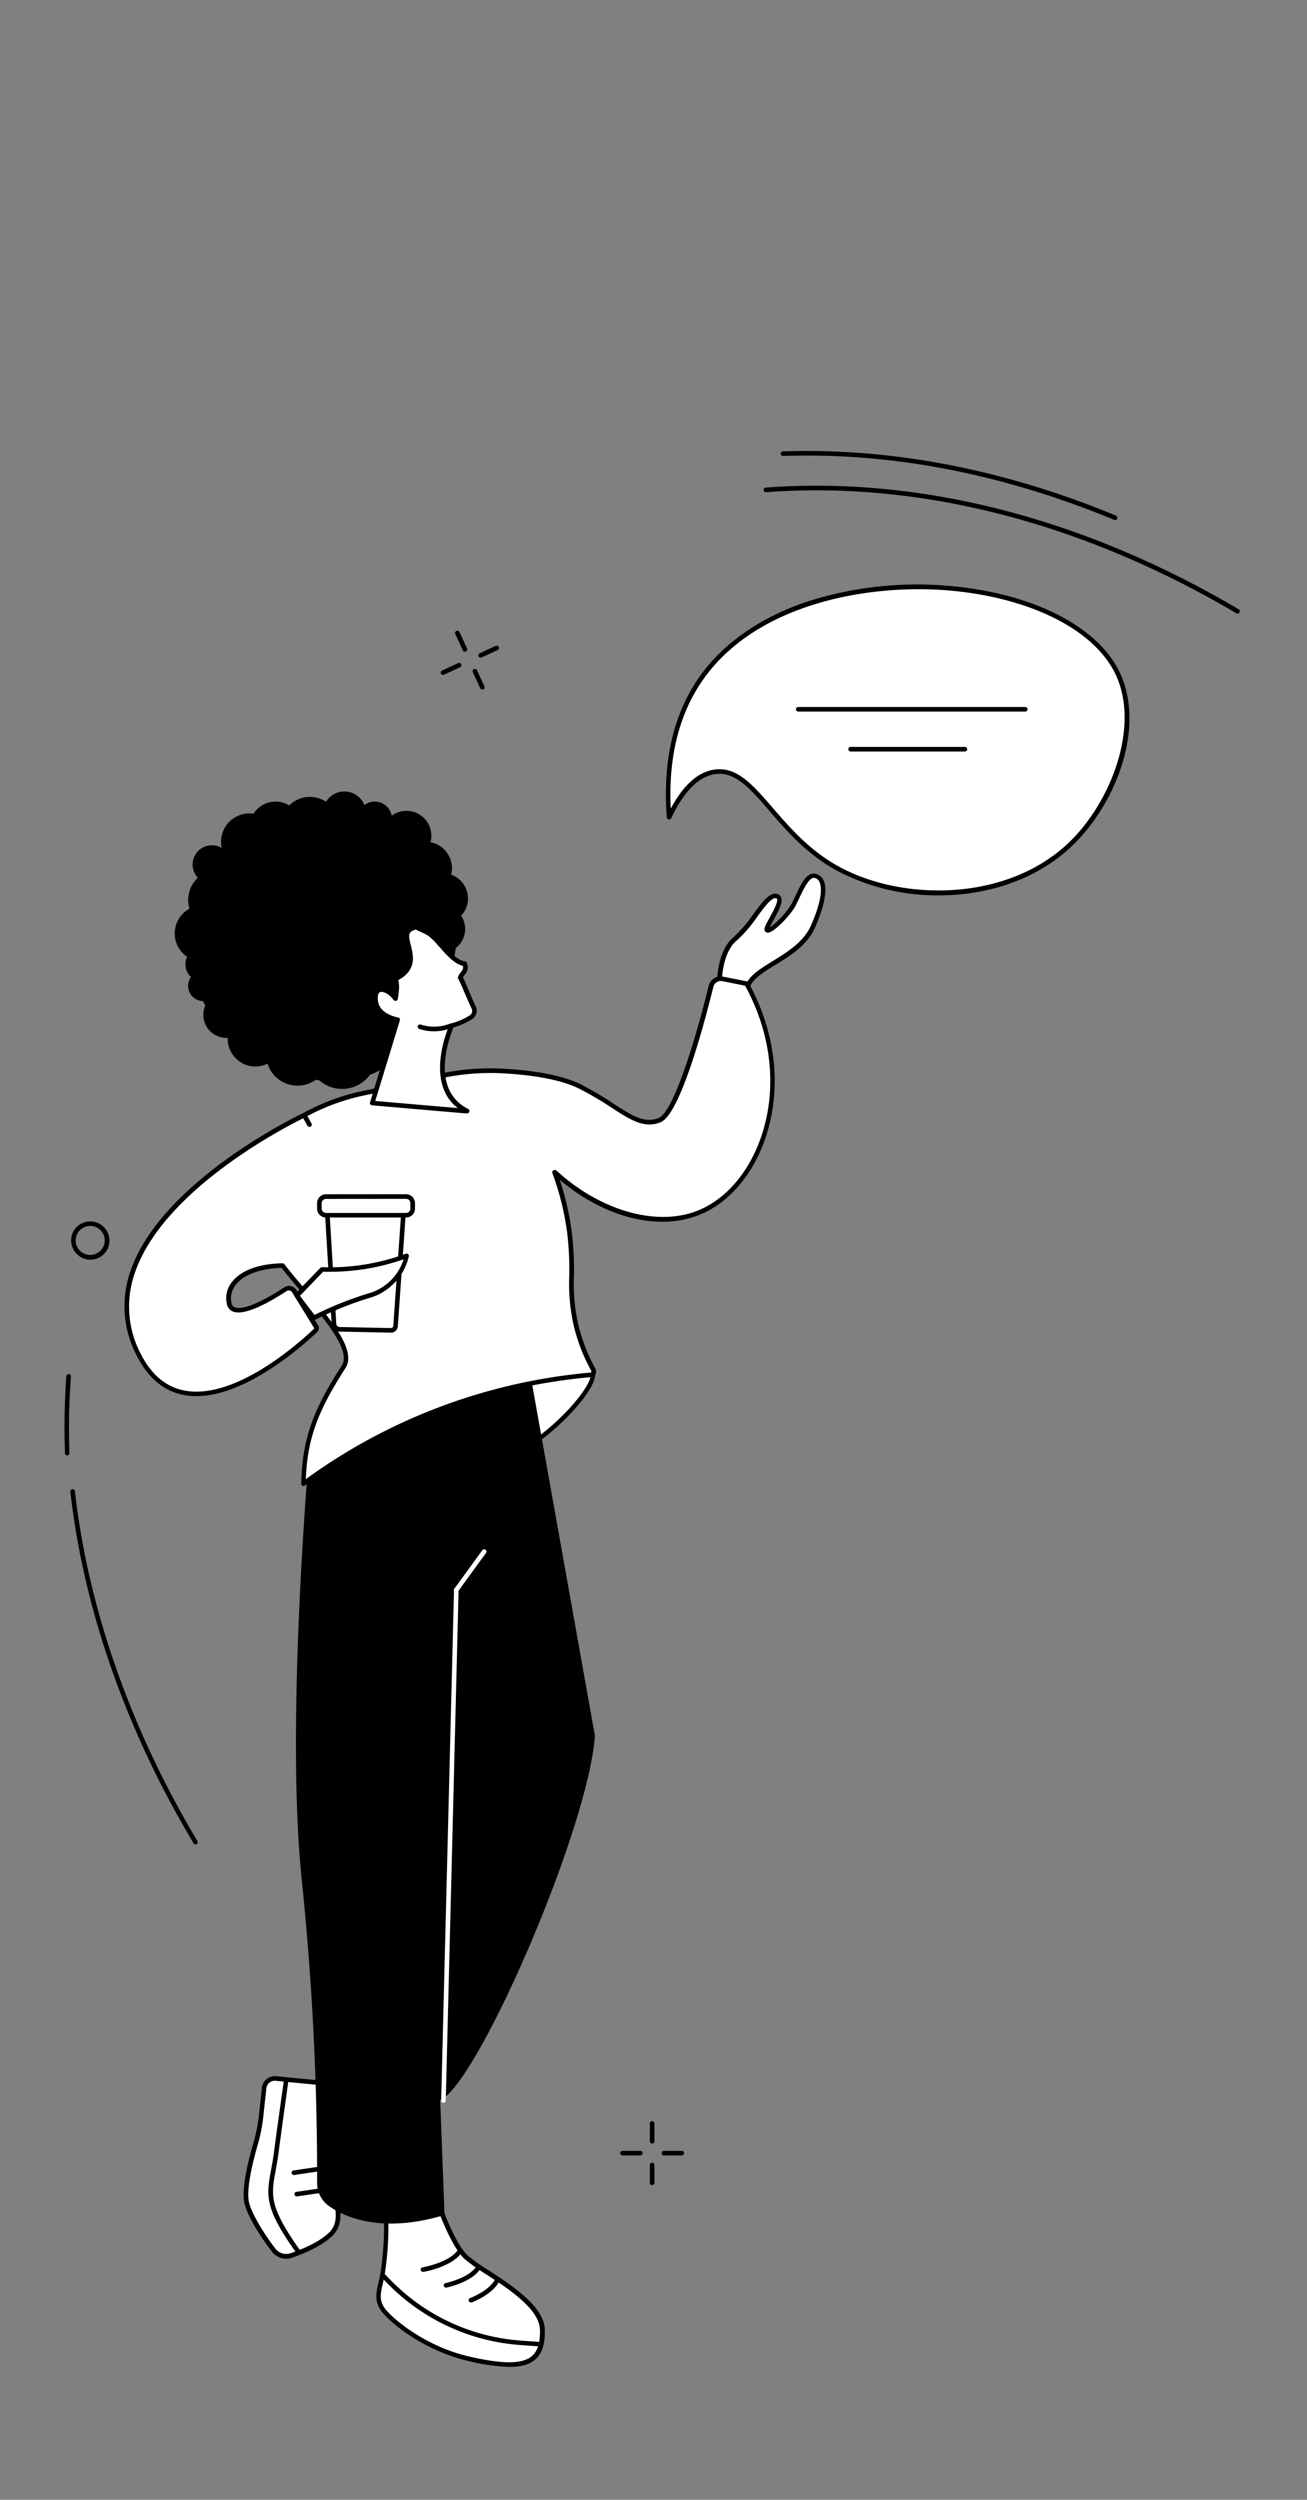<svg id="Capa_1" data-name="Capa 1" xmlns="http://www.w3.org/2000/svg" viewBox="0 0 350 669"><rect x="0" y="0" width="350" height="669" fill="#808080" stroke="none"/><defs><style>.cls-1{fill:#fff;}</style></defs><path class="cls-1" d="M179.18,218.71c-.81-10.42,0-25.26,8.94-37.66,24.73-34.27,96.93-29.25,111-1.27C306.2,194,298.5,214.4,287,225.64c-17,16.63-45.71,16.47-63.23,6.48-16.68-9.52-21.86-27.18-32.45-25.53C185.42,207.5,181.5,213.81,179.18,218.71Z"/><path d="M223.46,232.65c-7.71-4.39-12.87-10.36-17.42-15.63-5.15-6-9.22-10.67-14.64-9.83-4.36.68-8.28,4.65-11.66,11.79a.62.62,0,0,1-.67.34.61.61,0,0,1-.5-.56c-1.19-15.29,1.86-28.1,9.05-38.07C194,171.89,204,165,216.49,160.9a96.53,96.53,0,0,1,37.13-4.14c22.24,1.78,39.87,10.5,46,22.74,7.3,14.56-.47,35.12-12.21,46.58-7.95,7.78-19.25,12.53-31.81,13.4-1.4.09-2.79.14-4.19.14A57.41,57.41,0,0,1,223.46,232.65Zm-34.84-51.24c-6.67,9.23-9.68,21-9,35,3.34-6.25,7.23-9.76,11.56-10.43,6.1-.95,10.36,4,15.76,10.23,4.49,5.2,9.58,11.08,17.1,15.37,17,9.7,45.72,10,62.49-6.38,11.17-10.91,18.93-31.28,12-45.15-5.95-11.86-23.19-20.31-45-22.07-2.42-.19-5-.29-7.56-.29C226,157.69,201.37,163.74,188.62,181.41Z"/><path d="M213.76,190.44h60.79a.62.62,0,0,0,.62-.62.61.61,0,0,0-.62-.61H213.76a.61.61,0,0,0-.61.61A.61.61,0,0,0,213.76,190.44Z"/><path d="M227.79,201.12h30.59a.61.61,0,0,0,.62-.61.62.62,0,0,0-.62-.62H227.79a.61.61,0,0,0-.61.62A.61.61,0,0,0,227.79,201.12Z"/><path class="cls-1" d="M288.38,234.61h0Z"/><path d="M174.63,573.67a.61.61,0,0,0,.62-.61v-4.77a.62.62,0,0,0-.62-.62.61.61,0,0,0-.61.62v4.77A.61.61,0,0,0,174.63,573.67Z"/><path d="M174.63,584.79a.62.62,0,0,0,.62-.62V579.4a.61.61,0,0,0-.62-.61.61.61,0,0,0-.61.61v4.77A.61.61,0,0,0,174.63,584.79Z"/><path d="M177.8,576.85h4.77a.62.62,0,0,0,.62-.62.61.61,0,0,0-.62-.61H177.8a.61.61,0,0,0-.61.61A.61.61,0,0,0,177.8,576.85Z"/><path d="M166.69,576.85h4.77a.61.61,0,0,0,.61-.62.61.61,0,0,0-.61-.61h-4.77a.61.61,0,0,0-.62.61A.62.62,0,0,0,166.69,576.85Z"/><path d="M124.51,174.42a.62.62,0,0,0,.26-.06.61.61,0,0,0,.3-.81l-2-4.34a.62.62,0,1,0-1.12.52l2,4.33A.61.61,0,0,0,124.51,174.42Z"/><path d="M129.16,184.51a.75.75,0,0,0,.26,0,.62.62,0,0,0,.3-.82l-2-4.33a.61.61,0,1,0-1.11.51l2,4.34A.63.63,0,0,0,129.16,184.51Z"/><path d="M128.72,176a.85.85,0,0,0,.26-.05l4.33-2a.62.62,0,0,0-.52-1.12l-4.33,2a.61.61,0,0,0,.26,1.17Z"/><path d="M118.63,180.63a.57.57,0,0,0,.25-.06l4.34-2a.62.62,0,0,0,.3-.81.63.63,0,0,0-.82-.31l-4.33,2a.62.62,0,0,0,.26,1.18Z"/><path d="M331.38,164.2a.6.6,0,0,0,.53-.3.61.61,0,0,0-.21-.84c-41.39-24.4-85.16-35.66-126.58-32.57a.62.62,0,1,0,.09,1.23c41.17-3.07,84.69,8.13,125.86,32.4A.6.6,0,0,0,331.38,164.2Z"/><path d="M298.61,139.18a.63.63,0,0,0,.57-.38.62.62,0,0,0-.34-.81c-29.94-12.38-59.94-18.17-89.19-17.19a.62.62,0,0,0-.59.64.59.59,0,0,0,.63.59c29.06-1,58.9,4.78,88.68,17.1A.69.69,0,0,0,298.61,139.18Z"/><path d="M52.33,493.61a.71.71,0,0,0,.31-.08.62.62,0,0,0,.21-.85c-17.93-30-29.27-62.41-32.79-93.61a.62.62,0,0,0-.68-.54.61.61,0,0,0-.54.68c3.53,31.37,14.93,63.91,33,94.1A.6.6,0,0,0,52.33,493.61Z"/><path d="M18,389.51h0a.61.61,0,0,0,.59-.63A183.55,183.55,0,0,1,19,368.4a.62.62,0,0,0-.57-.66.62.62,0,0,0-.66.57,185.89,185.89,0,0,0-.36,20.61A.61.61,0,0,0,18,389.51Z"/><path d="M21.19,336.11A5.09,5.09,0,0,1,20,329a5.14,5.14,0,0,1,7.15-1.15A5.1,5.1,0,0,1,28.35,335a5.13,5.13,0,0,1-7.16,1.15ZM21,329.7a3.89,3.89,0,0,0,.88,5.42,3.91,3.91,0,0,0,5.44-.88,3.89,3.89,0,0,0-3.15-6.15A3.91,3.91,0,0,0,21,329.7Z"/><path class="cls-1" d="M158.37,366.72c2.78,2.89-9.59,16.69-19.43,21.77l-16-21.32Z"/><path d="M138.45,388.86l-16-21.33a.59.59,0,0,1-.06-.64.61.61,0,0,1,.54-.34l35.42-.44a.65.65,0,0,1,.46.18,2.47,2.47,0,0,1,.51,2.19c-.85,5.1-11.75,16.24-20.11,20.55a.58.58,0,0,1-.28.07A.6.6,0,0,1,138.45,388.86Zm-14.28-21.09,15,19.93c8.45-4.56,18.29-15.15,19-19.42a1.74,1.74,0,0,0-.06-.94Z"/><path class="cls-1" d="M116.76,587.91s4,12.42,8.1,16.21,20.17,11.24,20.4,19.35c.26,9.41-5.21,11.15-19.85,7.75-10.58-2.45-19.31-8.92-22.43-12.61-2.75-3.26-1.21-6-.54-9.86a81.58,81.58,0,0,0,1-14.23v-7.79Z"/><path d="M125.27,631.82c-10.81-2.51-19.69-9.19-22.76-12.82-2.4-2.84-1.79-5.44-1.14-8.2.16-.69.33-1.4.46-2.16a82.12,82.12,0,0,0,1-14.12v-7.79a.61.61,0,0,1,.2-.45.59.59,0,0,1,.47-.16l13.33,1.18a.59.59,0,0,1,.53.42c0,.12,4,12.31,7.94,15.95a46.68,46.68,0,0,0,5.44,3.84c6.32,4.12,15,9.75,15.15,15.94.11,3.95-.75,6.53-2.7,8.13-1.52,1.24-3.68,1.86-6.74,1.86A51.36,51.36,0,0,1,125.27,631.82ZM104,587.4v7.12a83.91,83.91,0,0,1-1,14.34c-.14.78-.31,1.52-.48,2.23-.65,2.76-1.12,4.75.88,7.12,3,3.5,11.58,10,22.1,12.41,9.07,2.11,14.27,2.11,16.84,0,1.63-1.34,2.35-3.61,2.25-7.15-.15-5.54-8.5-11-14.59-14.93a48.35,48.35,0,0,1-5.61-4c-3.76-3.52-7.4-13.91-8.14-16.08Z"/><path d="M144.68,628a.62.62,0,0,0,0-1.23l-5.21-.37a54.12,54.12,0,0,1-34.68-16c-1.24-1.25-1.93-2-1.93-2.06a.62.62,0,0,0-.94.8s.72.84,2,2.12a55.26,55.26,0,0,0,35.47,16.33l5.21.38Z"/><path d="M113.26,608h.1c.3,0,7.28-1.25,10.09-4.9a.63.63,0,0,0-.12-.87.62.62,0,0,0-.86.12c-2.51,3.27-9.24,4.43-9.31,4.44a.6.6,0,0,0-.5.7A.61.61,0,0,0,113.26,608Z"/><path d="M119.45,612.21h.13c.28-.06,7-1.5,9.09-5.12a.61.61,0,0,0-1.06-.62c-1.87,3.15-8.22,4.52-8.28,4.54a.61.61,0,0,0,.12,1.21Z"/><path d="M126.11,616.19a.85.85,0,0,0,.22,0c.23-.09,5.7-2.16,7.42-5.77a.61.61,0,0,0-.29-.82.63.63,0,0,0-.82.29C131.13,613,126,615,125.9,615a.62.62,0,0,0,.21,1.2Z"/><path class="cls-1" d="M85.51,557.36c-.49,0-7.53-.7-11.61-1.11a2.9,2.9,0,0,0-3.16,2.57l-.8,7.38a45,45,0,0,1-1.55,7.71c-1.33,4.57-3.3,12.45-2.22,16.05,1.15,3.84,4.76,9.2,7.14,12.25a4.21,4.21,0,0,0,4.64,1.4c3-1,7.86-3,10.7-5.81,4.36-4.36-.35-12.72-.35-12.72Z"/><path d="M72.82,602.59c-2.63-3.37-6.1-8.65-7.24-12.46-1.08-3.58.62-10.89,2.22-16.39a44.51,44.51,0,0,0,1.53-7.6l.8-7.38A3.52,3.52,0,0,1,74,555.64c6.88.69,11.2,1.1,11.55,1.11a.62.62,0,0,1,.62.55l2.77,27.59c.59,1.09,4.59,9,.19,13.35-2.84,2.83-7.52,4.8-10.94,6a4.76,4.76,0,0,1-1.53.25A4.83,4.83,0,0,1,72.82,602.59Zm1-45.72a2.27,2.27,0,0,0-2.49,2l-.8,7.38A44.85,44.85,0,0,1,69,574.08c-1.27,4.38-3.26,12.24-2.22,15.7s4.27,8.51,7,12.05a3.61,3.61,0,0,0,4,1.19c2.7-.9,7.65-2.84,10.46-5.65,4-4-.41-11.91-.45-12a.75.75,0,0,1-.08-.24L85,557.94C83.59,557.83,79.86,557.47,73.84,556.87ZM88.3,585.08Z"/><path d="M79.86,603.22a.63.63,0,0,0,.35-.11.61.61,0,0,0,.15-.86c-8.32-11.71-7.77-14.72-6.55-21.33.26-1.45.56-3.08.81-5,.65-5,2.59-18.86,2.61-19a.61.61,0,1,0-1.21-.17c0,.14-2,14-2.62,19-.24,1.89-.54,3.51-.8,4.93-1.28,7-1.87,10.14,6.76,22.27A.6.6,0,0,0,79.86,603.22Z"/><path d="M78.69,582.08h.09l7.94-1.17a.61.61,0,1,0-.18-1.21l-7.94,1.16a.62.62,0,0,0,.09,1.23Z"/><path d="M79.51,587.8h.09l7.94-1.16a.63.63,0,0,0,.52-.7.62.62,0,0,0-.7-.52l-7.94,1.17a.61.61,0,0,0,.09,1.22Z"/><path d="M88.14,590.43c4.63,3.19,14.43,7.3,30.9,2.36l-7.86-208.52-28.43,5.11s-6.34,72-1.94,113.77a768.06,768.06,0,0,1,4.11,81A7.57,7.57,0,0,0,88.14,590.43Z"/><path d="M88.27,382.34l53.19-17.68,17.86,99.92c-1.85,24.61-30,89.76-40.66,97.05C101.93,573.14,88.27,382.34,88.27,382.34Z"/><path class="cls-1" d="M118.75,562.75a.62.62,0,0,0,.62-.6l3.44-136.63a.61.61,0,0,0-.6-.63.6.6,0,0,0-.63.6l-3.44,136.63a.61.61,0,0,0,.6.63Z"/><path class="cls-1" d="M193.33,264.07a.88.88,0,0,1-.71-.88c0-2.23.51-8.9,4.25-12,4.53-3.71,8.38-12.22,11.13-11.4s-3.3,8.24-2.61,9.06,5.49-3.84,7-6.59,3.34-8.12,5.53-7.94c3,.25,3.67,4.78-.31,13.71-3.79,8.49-16.53,10.77-17.52,16.41a.88.88,0,0,1-1,.7Z"/><path d="M198.94,265.78l-5.73-1.11a1.5,1.5,0,0,1-1.21-1.5c.06-2.68.61-9.25,4.48-12.42a35.41,35.41,0,0,0,5.24-6.09c2.49-3.36,4.45-6,6.45-5.42a1.56,1.56,0,0,1,1,.9c.52,1.29-.52,3.32-2,6.05-.36.63-.8,1.42-1,2a22.22,22.22,0,0,0,5.72-6.16c.35-.63.71-1.41,1.1-2.23,1.44-3.05,2.91-6.19,5-6a3,3,0,0,1,2.38,1.48c1.35,2.27.57,6.92-2.18,13.09-2.07,4.63-6.61,7.43-10.62,9.9-3.45,2.12-6.43,4-6.86,6.37a1.43,1.43,0,0,1-.61,1,1.54,1.54,0,0,1-.85.26Zm15.13-25.49c-.4.85-.78,1.64-1.14,2.31-1.28,2.31-5.53,6.84-7.19,7a1,1,0,0,1-.83-.31c-.5-.61,0-1.52,1.18-3.7.86-1.55,2.31-4.14,2-5a.31.31,0,0,0-.24-.19c-1.17-.35-3.18,2.35-5.11,5a35.73,35.73,0,0,1-5.45,6.31c-3.57,2.93-4,9.54-4,11.5a.26.26,0,0,0,.22.26l5.73,1.12a.28.28,0,0,0,.2-.05.2.2,0,0,0,.1-.16c.52-2.95,3.72-4.92,7.43-7.2s8.22-5.07,10.13-9.35c3.62-8.11,2.78-11.07,2.25-12a1.7,1.7,0,0,0-1.42-.88h-.06C216.57,235,215.07,238.17,214.07,240.29Zm-20.74,23.78Z"/><path d="M127.07,369.19a.59.59,0,0,0,.55-.34l15.58-31.76a.61.61,0,1,0-1.1-.55l-15.58,31.77a.61.61,0,0,0,.28.82A.66.66,0,0,0,127.07,369.19Z"/><path d="M140.7,358.71a.61.61,0,0,0,.57-.38L145.54,348a.62.62,0,0,0-.33-.81.61.61,0,0,0-.8.34l-4.27,10.34a.61.61,0,0,0,.33.8A.68.68,0,0,0,140.7,358.71Z"/><path class="cls-1" d="M81.43,298.44,82.86,301c-.45-.85-.92-1.7-1.43-2.54a58.18,58.18,0,0,1,17.73-6.24l18.16-4.1a62.81,62.81,0,0,1,17.35-1.47c6.66.36,15.09,1.39,20.6,4.14,10.34,5.17,15.28,11.47,21.35,9,5.09-2.08,11.75-27.64,13.76-35.81a2.68,2.68,0,0,1,3.13-2l6.37,1.27c14.55,26.25,4.29,54.28-12.7,61.24-11.57,4.74-27,0-38.65-10.79a73.74,73.74,0,0,1,4,16.43c1.27,10.34-.44,15.23,1.64,24.21a47.16,47.16,0,0,0,4.71,12.23.93.93,0,0,1-.74,1.37,151.76,151.76,0,0,0-29.82,5.68,153.53,153.53,0,0,0-47.08,23.46C81.51,385.91,84,378.26,92,365.8c3.69-5.71-9.36-18-16.33-27.1-11.3.25-15.39,5.65-14.31,10.2,1.14,4.77,11.29-1.38,15.07-3.87a1.66,1.66,0,0,1,2.33.52l5.87,9.52a.8.8,0,0,1-.13,1C80.41,360,49.84,388,37.07,362.44,19.54,327.4,81.43,298.44,81.43,298.44Z"/><path d="M81,397.63a.61.61,0,0,1-.33-.56c.26-11.62,2.89-19.3,10.85-31.61,2.59-4-4.53-12.36-10.8-19.73-1.93-2.25-3.75-4.39-5.31-6.41-5.8.18-10.15,1.79-12.28,4.55A5.75,5.75,0,0,0,62,348.76a1.45,1.45,0,0,0,.91,1.12c2,.79,6.92-1.22,13.23-5.37a2.26,2.26,0,0,1,1.74-.32,2.3,2.3,0,0,1,1.45,1l5.86,9.52a1.4,1.4,0,0,1-.22,1.75c-3.17,3-18.69,17.18-32.37,17.18a17.88,17.88,0,0,1-3.11-.26c-5.51-.95-9.87-4.56-12.94-10.71A28.32,28.32,0,0,1,35,340c8.34-24,45.09-41.59,46.11-42.08A58.55,58.55,0,0,1,99,291.6l18.16-4.1A63.49,63.49,0,0,1,134.7,286c6.36.35,15.13,1.36,20.85,4.21a90.8,90.8,0,0,1,8.69,5.12c5,3.25,8.36,5.4,12.15,3.86s9.44-19.31,13.39-35.38a3.28,3.28,0,0,1,3.85-2.44l6.37,1.27a.63.63,0,0,1,.42.31c7.46,13.45,9.07,28.75,4.42,42-3.39,9.64-9.74,17-17.42,20.12-11,4.5-25.52.83-37.53-9.34a74.71,74.71,0,0,1,3.27,14.34,84.47,84.47,0,0,1,.53,11.4,49.14,49.14,0,0,0,1.1,12.74,46.38,46.38,0,0,0,4.65,12.07,1.54,1.54,0,0,1-1.23,2.28,151.34,151.34,0,0,0-76.58,29,.63.63,0,0,1-.37.12A.72.72,0,0,1,81,397.63Zm68-84.38c11.8,10.86,27.08,15.15,38,10.67,7.36-3,13.46-10.08,16.72-19.38,4.51-12.82,3-27.65-4.19-40.74l-6.09-1.22a2.07,2.07,0,0,0-2.41,1.53c-2.51,10.18-8.9,34.1-14.13,36.23-4.38,1.78-8.11-.63-13.28-4a87.93,87.93,0,0,0-8.57-5c-5.53-2.77-14.13-3.75-20.37-4.09a62.58,62.58,0,0,0-17.18,1.46l-18.19,4.1a57.75,57.75,0,0,0-17,5.88c.37.62.73,1.29,1.11,2a.61.61,0,0,1-.25.83.62.62,0,0,1-.83-.24l-1.14-2c-4.51,2.21-37.26,18.94-45,41.13a27.13,27.13,0,0,0,1.42,21.78c2.89,5.78,7,9.16,12.05,10,13.77,2.39,31.08-13.4,34.42-16.59a.17.17,0,0,0,0-.22l-5.86-9.53a1.1,1.1,0,0,0-.67-.48,1.07,1.07,0,0,0-.8.15c-4,2.61-11.09,6.78-14.35,5.49a2.69,2.69,0,0,1-1.65-2,6.91,6.91,0,0,1,1.36-5.92c2.39-3.11,7.2-4.89,13.53-5a.62.62,0,0,1,.5.24c1.59,2.07,3.47,4.28,5.46,6.61,6.88,8.07,14,16.42,10.9,21.2-7.52,11.64-10.2,19.05-10.61,29.72a152.37,152.37,0,0,1,76.19-28.52.34.34,0,0,0,.25-.17.29.29,0,0,0,0-.29,48.25,48.25,0,0,1-4.77-12.39,50.92,50.92,0,0,1-1.13-13,83.49,83.49,0,0,0-.52-11.25,73.59,73.59,0,0,0-4-16.3.61.61,0,0,1,.24-.72.6.6,0,0,1,.34-.11A.58.58,0,0,1,148.94,313.25Z"/><path class="cls-1" d="M90.94,355.76l13.71.28a1.27,1.27,0,0,0,1.28-1.17l2.25-32.12H87.52l1.92,31.57A1.54,1.54,0,0,0,90.94,355.76Z"/><path d="M104.64,356.65l-13.72-.28a2.16,2.16,0,0,1-2.1-2l-1.91-31.57a.65.65,0,0,1,.16-.46.64.64,0,0,1,.45-.19h20.66a.61.61,0,0,1,.45.2.63.63,0,0,1,.16.46l-2.25,32.12a1.87,1.87,0,0,1-1.87,1.74ZM88.18,323.36l1.87,30.92a.92.92,0,0,0,.9.86l13.71.28a.66.66,0,0,0,.66-.6l2.2-31.46Z"/><rect class="cls-1" x="85.52" y="320.25" width="24.99" height="5" rx="1.37" transform="translate(196.03 645.49) rotate(180)"/><path d="M84.91,323.48V322a2.39,2.39,0,0,1,2.38-2.39h21.45a2.39,2.39,0,0,1,2.39,2.39v1.46a2.39,2.39,0,0,1-2.39,2.38H87.29A2.39,2.39,0,0,1,84.91,323.48Zm2.38-2.62A1.16,1.16,0,0,0,86.14,322v1.46a1.16,1.16,0,0,0,1.15,1.15h21.45a1.15,1.15,0,0,0,1.15-1.15V322a1.15,1.15,0,0,0-1.15-1.16Z"/><path class="cls-1" d="M79.53,346.75l6.77-7A60.13,60.13,0,0,0,109,336.07a14.33,14.33,0,0,1-10.15,10.68A89.13,89.13,0,0,0,84,352.7Z"/><path d="M83.55,353.07,79,347.12a.61.61,0,0,1,0-.8l6.78-7a.62.62,0,0,1,.46-.19,59,59,0,0,0,22.43-3.6.62.62,0,0,1,.6.11.59.59,0,0,1,.21.57A15.07,15.07,0,0,1,99,347.34a89.68,89.68,0,0,0-14.66,5.9.59.59,0,0,1-.29.07A.6.6,0,0,1,83.55,353.07Zm3-12.74-6.23,6.47,3.89,5.11a94.42,94.42,0,0,1,14.4-5.75,13.74,13.74,0,0,0,9.47-9.14A59.79,59.79,0,0,1,86.56,340.33Z"/><path class="cls-1" d="M116,277.68s-2,2.2-6.18,1.43Z"/><path d="M111.56,279.89a6.7,6.7,0,0,0,4.9-1.8.6.6,0,0,0,0-.86.63.63,0,0,0-.87,0c-.08.09-1.86,1.94-5.61,1.24a.61.61,0,1,0-.22,1.21A9.53,9.53,0,0,0,111.56,279.89Z"/><path d="M122.47,247.48c0,19.57-13,41.91-32.59,41.91S50.39,272.52,50.39,253s16.46-38.42,36-38.42S122.47,227.91,122.47,247.48Z"/><path d="M58.52,263.84a4.07,4.07,0,1,1-4.07-4.06A4.07,4.07,0,0,1,58.52,263.84Z"/><circle cx="60.63" cy="271.58" r="6.18" transform="translate(-99.32 43.88) rotate(-22.5)"/><circle cx="68.37" cy="278.02" r="7.4"/><circle cx="79.68" cy="282.15" r="8.4" transform="translate(-56.84 22.69) rotate(-11.98)"/><path d="M82.39,283.1a9.27,9.27,0,1,0,8.27-10.17A9.29,9.29,0,0,0,82.39,283.1Z"/><circle cx="54.35" cy="249.82" r="7.56"/><circle cx="58.6" cy="240.88" r="8.21"/><circle cx="54.35" cy="258.07" r="4.69"/><circle cx="118.21" cy="248.62" r="6.36" transform="translate(-141.18 156.41) rotate(-45)"/><circle cx="118.58" cy="240.45" r="6.74"/><circle cx="113.9" cy="232.4" r="7.13" transform="translate(-62.46 42.98) rotate(-16.85)"/><circle cx="108.84" cy="223.68" r="6.68"/><circle cx="100.37" cy="219.1" r="4.58"/><path d="M98,217.6a5.78,5.78,0,1,1-5.78-5.78A5.78,5.78,0,0,1,98,217.6Z"/><circle cx="82.97" cy="221.1" r="7.82" transform="translate(-151.28 251.05) rotate(-76.72)"/><circle cx="73.79" cy="221.51" r="6.99"/><circle cx="66.81" cy="225.27" r="7.6" transform="translate(-62.41 29.03) rotate(-16.84)"/><circle cx="56.74" cy="231.37" r="5.16" transform="translate(-84.22 39.33) rotate(-22.5)"/><path class="cls-1" d="M111.53,248.1c1.49.83,2.3,1,3.55,1.8,2.53,1.67,5.56,7.43,9.4,8,.76,1.93-.79,2.46-1.18,3.69.63.9,2.24,5.33,3.56,8a2.05,2.05,0,0,1-.72,2.63,17.55,17.55,0,0,1-5.15,2.23s-7.87,16.85,4.1,22.9L99.7,295.15l6.83-22.3c-.33-.05-4.63-.83-5.68-4.06-.39-1.19-.49-3.17.53-3.8s3,.13,4.55,2.21a14,14,0,0,0,.3-2.18,5.31,5.31,0,0,0-.36-3C115.35,257.36,104.52,249.36,111.53,248.1Z"/><path d="M125,298l-25.38-2.19a.67.67,0,0,1-.46-.27.6.6,0,0,1-.07-.52l6.62-21.66c-1.43-.36-4.54-1.46-5.48-4.33-.44-1.35-.59-3.66.79-4.51,1.17-.71,3-.13,4.49,1.35,0-.29,0-.58.08-.85.15-1.94-.15-2.5-.24-2.63a.61.61,0,0,1,.22-.92c4.73-2.3,4-5.32,3.24-8.24-.4-1.6-.78-3.11,0-4.26a3.65,3.65,0,0,1,2.61-1.42.56.56,0,0,1,.4.06c.63.35,1.13.57,1.61.79a12.41,12.41,0,0,1,2,1,17.57,17.57,0,0,1,3.11,3.12c1.79,2.09,3.83,4.45,6,4.78a.62.62,0,0,1,.48.39,2.9,2.9,0,0,1-.62,3.22,3.66,3.66,0,0,0-.44.64c.34.62.82,1.75,1.5,3.39.61,1.47,1.3,3.13,1.92,4.37a2.67,2.67,0,0,1-.93,3.42,18.74,18.74,0,0,1-5,2.23c-.9,2.1-6.59,16.52,3.93,21.83a.63.63,0,0,1,.31.72.62.62,0,0,1-.59.45Zm-7.43-44.64a17,17,0,0,0-2.86-2.89,10.56,10.56,0,0,0-1.81-.95c-.43-.19-.92-.41-1.5-.72a2.42,2.42,0,0,0-1.59.84c-.45.7-.15,1.9.2,3.29.7,2.82,1.66,6.64-3.36,9.37a7.64,7.64,0,0,1,.16,2.82,15.27,15.27,0,0,1-.31,2.28.62.62,0,0,1-.47.45.61.61,0,0,1-.62-.23c-1.44-1.91-3.13-2.42-3.74-2.05s-.64,1.93-.27,3.08c.95,2.91,5,3.62,5.2,3.65a.6.6,0,0,1,.48.78l-6.59,21.57,22.09,1.9c-9.15-7.08-2.25-22.16-2.18-22.33a.66.66,0,0,1,.4-.33,17.27,17.27,0,0,0,5-2.16,1.41,1.41,0,0,0,.49-1.83c-.63-1.28-1.33-3-2-4.45a29.66,29.66,0,0,0-1.56-3.45.63.63,0,0,1-.08-.55,4.3,4.3,0,0,1,.75-1.26c.44-.56.75-1,.55-1.7C121.52,257.87,119.44,255.45,117.6,253.31Z"/><path class="cls-1" d="M112.52,274.78a12.12,12.12,0,0,0,8.15-.25Z"/><path d="M116.24,276a12.63,12.63,0,0,0,4.66-.89.61.61,0,0,0-.45-1.14,11.58,11.58,0,0,1-7.7.25.62.62,0,1,0-.45,1.15A11.88,11.88,0,0,0,116.24,276Z"/><path class="cls-1" d="M122.19,426.12a.61.61,0,0,0,.5-.26l7.46-10.26a.62.62,0,0,0-.13-.86.61.61,0,0,0-.86.14l-7.47,10.26a.62.62,0,0,0,.5,1Z"/></svg>